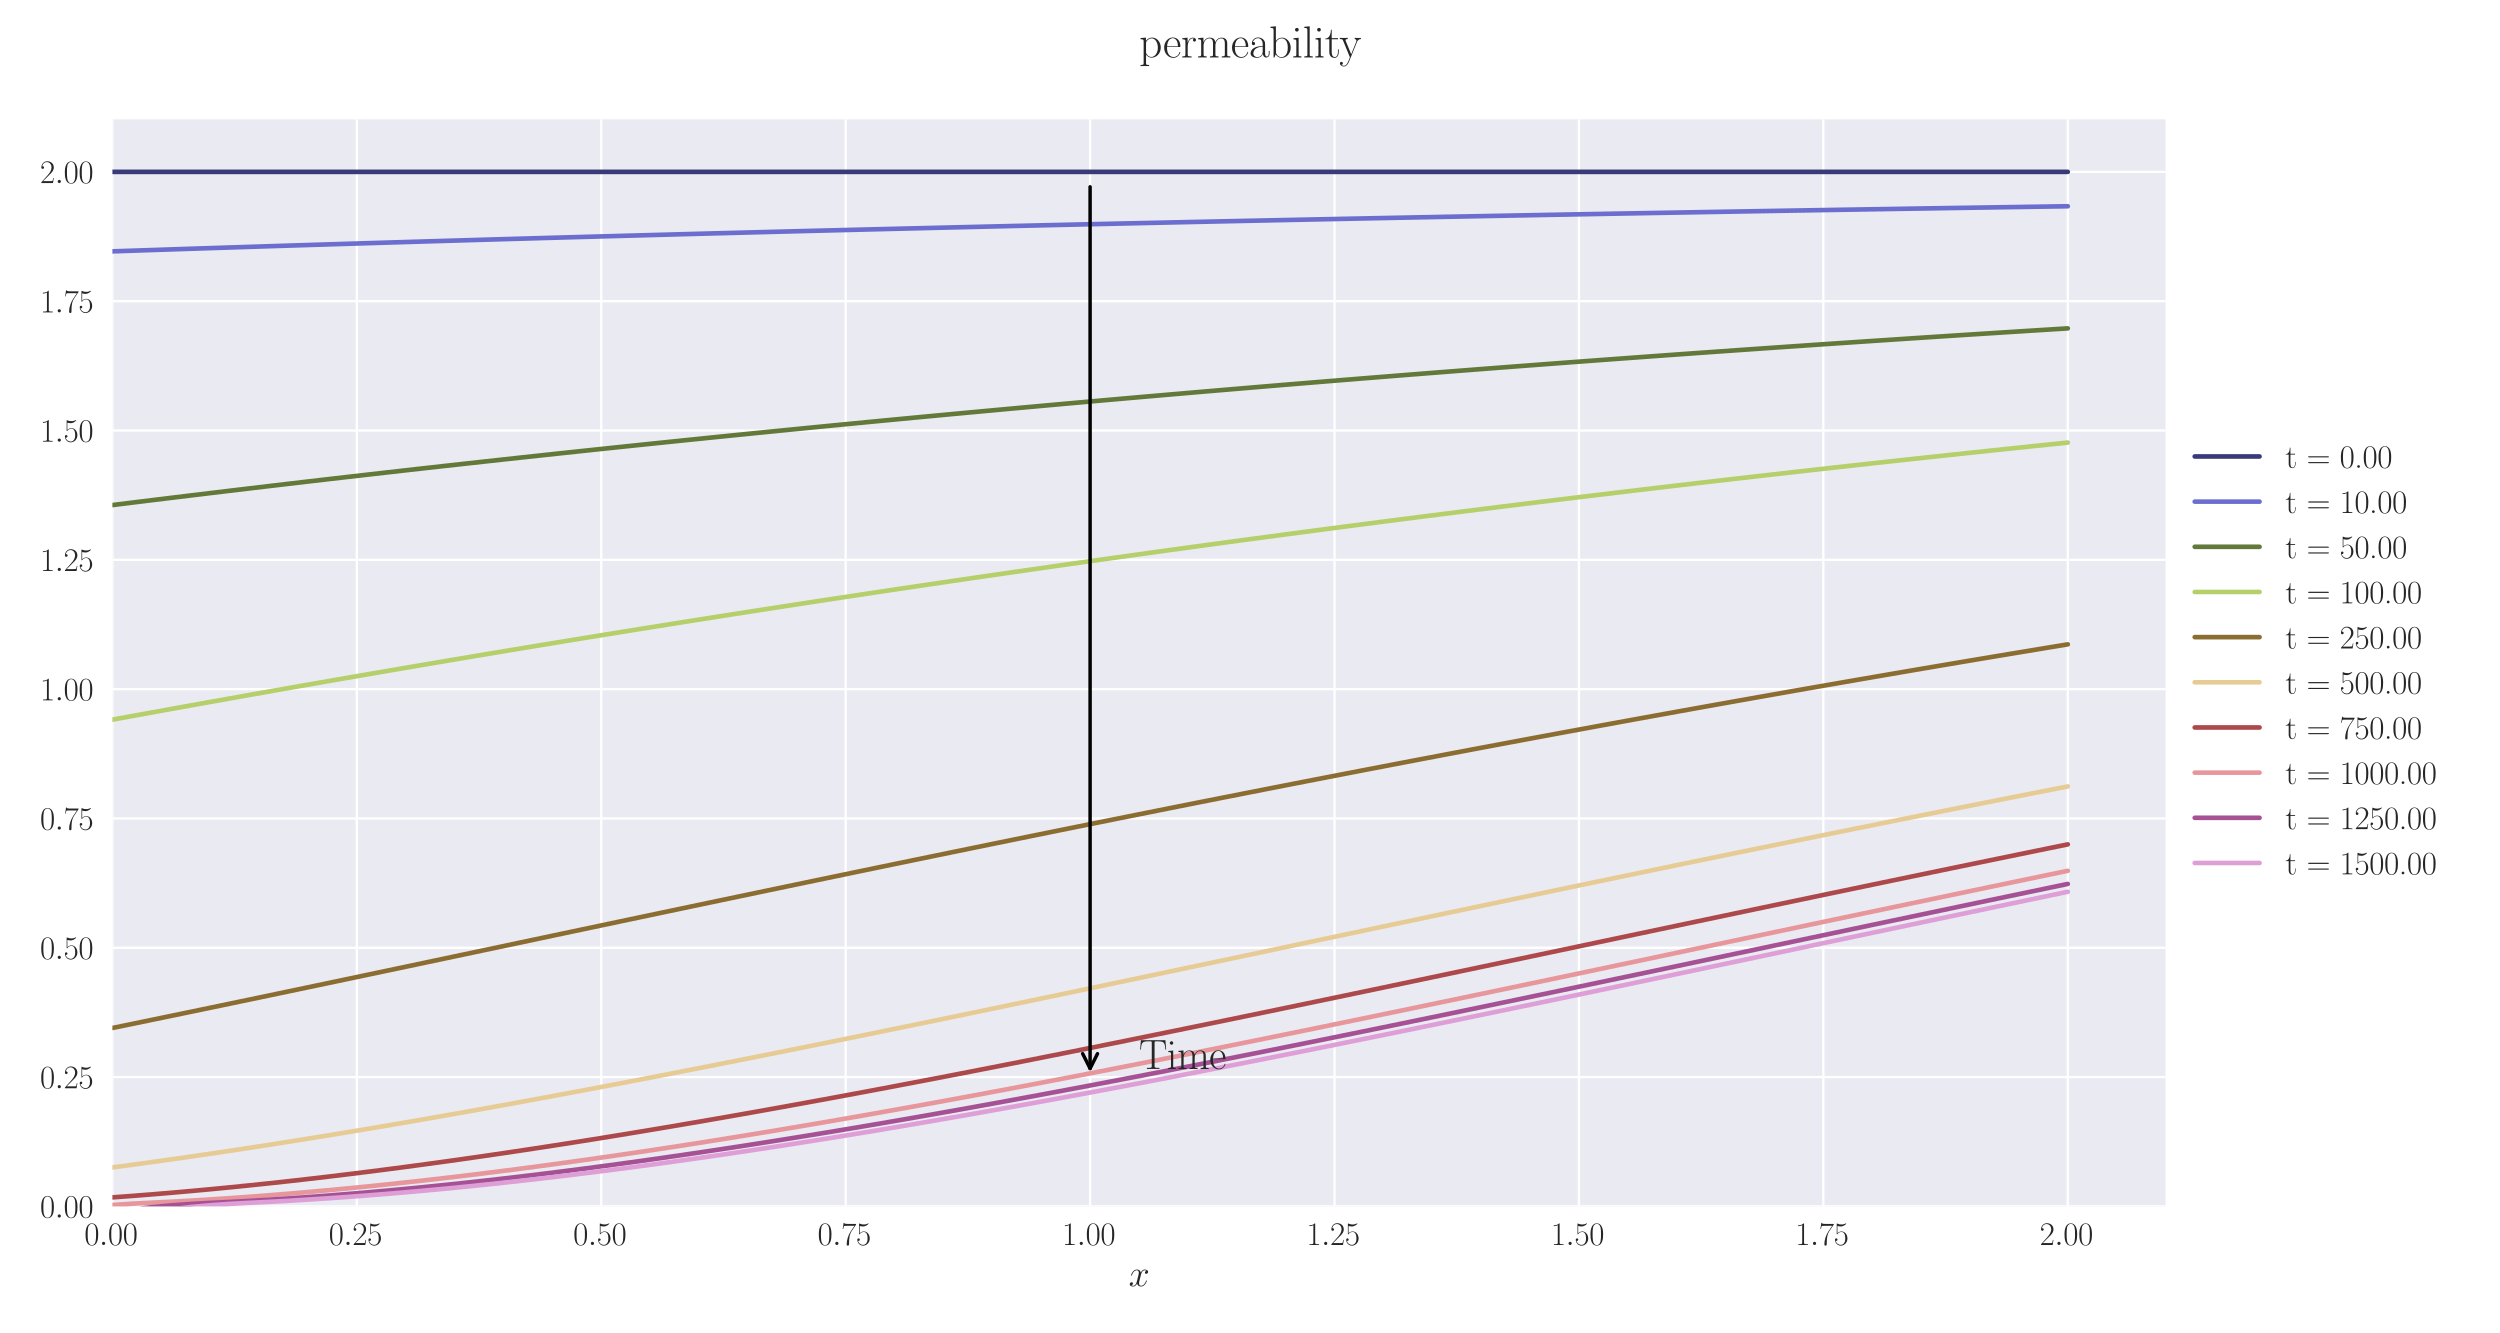 <?xml version="1.0" encoding="utf-8" standalone="no"?>
<!DOCTYPE svg PUBLIC "-//W3C//DTD SVG 1.1//EN"
  "http://www.w3.org/Graphics/SVG/1.1/DTD/svg11.dtd">
<svg xmlns:xlink="http://www.w3.org/1999/xlink" width="1080pt" height="576pt" viewBox="0 0 1080 576" xmlns="http://www.w3.org/2000/svg" version="1.1">
 <defs>
  <style type="text/css">*{stroke-linejoin: round; stroke-linecap: butt}</style>
 </defs>
 <g id="figure_1">
  <g id="patch_1">
   <path d="M 0 576 
L 1080 576 
L 1080 0 
L 0 0 
z
" style="fill: #ffffff"/>
  </g>
  <g id="axes_1">
   <g id="patch_2">
    <path d="M 48.559 521.153 
L 935.518 521.153 
L 935.518 51.564 
L 48.559 51.564 
z
" style="fill: #eaeaf2"/>
   </g>
   <g id="matplotlib.axis_1">
    <g id="xtick_1">
     <g id="line2d_1">
      <path d="M 48.559 521.153 
L 48.559 51.564 
" clip-path="url(#ped5112bf24)" style="fill: none; stroke: #ffffff; stroke-linecap: round"/>
     </g>
     <g id="line2d_2"/>
     <g id="text_1">
      <!-- $\mathdefault{0.00}$ -->
      <g style="fill: #262626" transform="translate(36.42 537.839) scale(0.14 -0.14)">
       <defs>
        <path id="CMR17-30" d="M 2688 2025 
C 2688 2416 2682 3080 2413 3591 
C 2176 4039 1798 4198 1466 4198 
C 1158 4198 768 4058 525 3597 
C 269 3118 243 2524 243 2025 
C 243 1661 250 1106 448 619 
C 723 -39 1216 -128 1466 -128 
C 1760 -128 2208 -7 2470 600 
C 2662 1042 2688 1559 2688 2025 
z
M 1466 -26 
C 1056 -26 813 325 723 812 
C 653 1188 653 1738 653 2096 
C 653 2588 653 2997 736 3387 
C 858 3929 1216 4096 1466 4096 
C 1728 4096 2067 3923 2189 3400 
C 2272 3036 2278 2607 2278 2096 
C 2278 1680 2278 1169 2202 792 
C 2067 95 1690 -26 1466 -26 
z
" transform="scale(0.016)"/>
        <path id="CMMI12-3a" d="M 1178 307 
C 1178 492 1024 619 870 619 
C 685 619 557 466 557 313 
C 557 128 710 0 864 0 
C 1050 0 1178 153 1178 307 
z
" transform="scale(0.016)"/>
       </defs>
       <use xlink:href="#CMR17-30" transform="scale(0.996)"/>
       <use xlink:href="#CMMI12-3a" transform="translate(45.69 0) scale(0.996)"/>
       <use xlink:href="#CMR17-30" transform="translate(72.788 0) scale(0.996)"/>
       <use xlink:href="#CMR17-30" transform="translate(118.478 0) scale(0.996)"/>
      </g>
     </g>
    </g>
    <g id="xtick_2">
     <g id="line2d_3">
      <path d="M 154.149 521.153 
L 154.149 51.564 
" clip-path="url(#ped5112bf24)" style="fill: none; stroke: #ffffff; stroke-linecap: round"/>
     </g>
     <g id="line2d_4"/>
     <g id="text_2">
      <!-- $\mathdefault{0.25}$ -->
      <g style="fill: #262626" transform="translate(142.01 537.839) scale(0.14 -0.14)">
       <defs>
        <path id="CMR17-32" d="M 2669 989 
L 2554 989 
C 2490 536 2438 459 2413 420 
C 2381 369 1920 369 1830 369 
L 602 369 
C 832 619 1280 1072 1824 1597 
C 2214 1967 2669 2402 2669 3035 
C 2669 3790 2067 4224 1395 4224 
C 691 4224 262 3604 262 3030 
C 262 2780 448 2748 525 2748 
C 589 2748 781 2787 781 3010 
C 781 3207 614 3264 525 3264 
C 486 3264 448 3258 422 3245 
C 544 3790 915 4058 1306 4058 
C 1862 4058 2227 3617 2227 3035 
C 2227 2479 1901 2000 1536 1584 
L 262 146 
L 262 0 
L 2515 0 
L 2669 989 
z
" transform="scale(0.016)"/>
        <path id="CMR17-35" d="M 730 3692 
C 794 3666 1056 3584 1325 3584 
C 1920 3584 2246 3911 2432 4100 
C 2432 4157 2432 4192 2394 4192 
C 2387 4192 2374 4192 2323 4163 
C 2099 4058 1837 3973 1517 3973 
C 1325 3973 1037 3999 723 4139 
C 653 4171 640 4171 634 4171 
C 602 4171 595 4164 595 4037 
L 595 2203 
C 595 2089 595 2057 659 2057 
C 691 2057 704 2070 736 2114 
C 941 2401 1222 2522 1542 2522 
C 1766 2522 2246 2382 2246 1289 
C 2246 1085 2246 715 2054 421 
C 1894 159 1645 25 1370 25 
C 947 25 518 320 403 814 
C 429 807 480 795 506 795 
C 589 795 749 840 749 1038 
C 749 1210 627 1280 506 1280 
C 358 1280 262 1190 262 1011 
C 262 454 704 -128 1382 -128 
C 2042 -128 2669 440 2669 1264 
C 2669 2030 2170 2624 1549 2624 
C 1222 2624 947 2503 730 2274 
L 730 3692 
z
" transform="scale(0.016)"/>
       </defs>
       <use xlink:href="#CMR17-30" transform="scale(0.996)"/>
       <use xlink:href="#CMMI12-3a" transform="translate(45.69 0) scale(0.996)"/>
       <use xlink:href="#CMR17-32" transform="translate(72.788 0) scale(0.996)"/>
       <use xlink:href="#CMR17-35" transform="translate(118.478 0) scale(0.996)"/>
      </g>
     </g>
    </g>
    <g id="xtick_3">
     <g id="line2d_5">
      <path d="M 259.74 521.153 
L 259.74 51.564 
" clip-path="url(#ped5112bf24)" style="fill: none; stroke: #ffffff; stroke-linecap: round"/>
     </g>
     <g id="line2d_6"/>
     <g id="text_3">
      <!-- $\mathdefault{0.50}$ -->
      <g style="fill: #262626" transform="translate(247.6 537.839) scale(0.14 -0.14)">
       <use xlink:href="#CMR17-30" transform="scale(0.996)"/>
       <use xlink:href="#CMMI12-3a" transform="translate(45.69 0) scale(0.996)"/>
       <use xlink:href="#CMR17-35" transform="translate(72.788 0) scale(0.996)"/>
       <use xlink:href="#CMR17-30" transform="translate(118.478 0) scale(0.996)"/>
      </g>
     </g>
    </g>
    <g id="xtick_4">
     <g id="line2d_7">
      <path d="M 365.33 521.153 
L 365.33 51.564 
" clip-path="url(#ped5112bf24)" style="fill: none; stroke: #ffffff; stroke-linecap: round"/>
     </g>
     <g id="line2d_8"/>
     <g id="text_4">
      <!-- $\mathdefault{0.75}$ -->
      <g style="fill: #262626" transform="translate(353.19 537.839) scale(0.14 -0.14)">
       <defs>
        <path id="CMR17-37" d="M 2886 3941 
L 2886 4081 
L 1382 4081 
C 634 4081 621 4165 595 4288 
L 480 4288 
L 294 3094 
L 410 3094 
C 429 3215 474 3540 550 3661 
C 589 3712 1062 3712 1171 3712 
L 2579 3712 
L 1869 2661 
C 1395 1954 1069 999 1069 165 
C 1069 89 1069 -128 1299 -128 
C 1530 -128 1530 89 1530 171 
L 1530 465 
C 1530 1508 1709 2196 2003 2636 
L 2886 3941 
z
" transform="scale(0.016)"/>
       </defs>
       <use xlink:href="#CMR17-30" transform="scale(0.996)"/>
       <use xlink:href="#CMMI12-3a" transform="translate(45.69 0) scale(0.996)"/>
       <use xlink:href="#CMR17-37" transform="translate(72.788 0) scale(0.996)"/>
       <use xlink:href="#CMR17-35" transform="translate(118.478 0) scale(0.996)"/>
      </g>
     </g>
    </g>
    <g id="xtick_5">
     <g id="line2d_9">
      <path d="M 470.92 521.153 
L 470.92 51.564 
" clip-path="url(#ped5112bf24)" style="fill: none; stroke: #ffffff; stroke-linecap: round"/>
     </g>
     <g id="line2d_10"/>
     <g id="text_5">
      <!-- $\mathdefault{1.00}$ -->
      <g style="fill: #262626" transform="translate(458.781 537.839) scale(0.14 -0.14)">
       <defs>
        <path id="CMR17-31" d="M 1702 4058 
C 1702 4192 1696 4192 1606 4192 
C 1357 3916 979 3827 621 3827 
C 602 3827 570 3827 563 3808 
C 557 3795 557 3782 557 3648 
C 755 3648 1088 3686 1344 3839 
L 1344 461 
C 1344 236 1331 160 781 160 
L 589 160 
L 589 0 
C 896 0 1216 0 1523 0 
C 1830 0 2150 0 2458 0 
L 2458 160 
L 2266 160 
C 1715 160 1702 230 1702 458 
L 1702 4058 
z
" transform="scale(0.016)"/>
       </defs>
       <use xlink:href="#CMR17-31" transform="scale(0.996)"/>
       <use xlink:href="#CMMI12-3a" transform="translate(45.69 0) scale(0.996)"/>
       <use xlink:href="#CMR17-30" transform="translate(72.788 0) scale(0.996)"/>
       <use xlink:href="#CMR17-30" transform="translate(118.478 0) scale(0.996)"/>
      </g>
     </g>
    </g>
    <g id="xtick_6">
     <g id="line2d_11">
      <path d="M 576.511 521.153 
L 576.511 51.564 
" clip-path="url(#ped5112bf24)" style="fill: none; stroke: #ffffff; stroke-linecap: round"/>
     </g>
     <g id="line2d_12"/>
     <g id="text_6">
      <!-- $\mathdefault{1.25}$ -->
      <g style="fill: #262626" transform="translate(564.371 537.839) scale(0.14 -0.14)">
       <use xlink:href="#CMR17-31" transform="scale(0.996)"/>
       <use xlink:href="#CMMI12-3a" transform="translate(45.69 0) scale(0.996)"/>
       <use xlink:href="#CMR17-32" transform="translate(72.788 0) scale(0.996)"/>
       <use xlink:href="#CMR17-35" transform="translate(118.478 0) scale(0.996)"/>
      </g>
     </g>
    </g>
    <g id="xtick_7">
     <g id="line2d_13">
      <path d="M 682.101 521.153 
L 682.101 51.564 
" clip-path="url(#ped5112bf24)" style="fill: none; stroke: #ffffff; stroke-linecap: round"/>
     </g>
     <g id="line2d_14"/>
     <g id="text_7">
      <!-- $\mathdefault{1.50}$ -->
      <g style="fill: #262626" transform="translate(669.961 537.839) scale(0.14 -0.14)">
       <use xlink:href="#CMR17-31" transform="scale(0.996)"/>
       <use xlink:href="#CMMI12-3a" transform="translate(45.69 0) scale(0.996)"/>
       <use xlink:href="#CMR17-35" transform="translate(72.788 0) scale(0.996)"/>
       <use xlink:href="#CMR17-30" transform="translate(118.478 0) scale(0.996)"/>
      </g>
     </g>
    </g>
    <g id="xtick_8">
     <g id="line2d_15">
      <path d="M 787.691 521.153 
L 787.691 51.564 
" clip-path="url(#ped5112bf24)" style="fill: none; stroke: #ffffff; stroke-linecap: round"/>
     </g>
     <g id="line2d_16"/>
     <g id="text_8">
      <!-- $\mathdefault{1.75}$ -->
      <g style="fill: #262626" transform="translate(775.552 537.839) scale(0.14 -0.14)">
       <use xlink:href="#CMR17-31" transform="scale(0.996)"/>
       <use xlink:href="#CMMI12-3a" transform="translate(45.69 0) scale(0.996)"/>
       <use xlink:href="#CMR17-37" transform="translate(72.788 0) scale(0.996)"/>
       <use xlink:href="#CMR17-35" transform="translate(118.478 0) scale(0.996)"/>
      </g>
     </g>
    </g>
    <g id="xtick_9">
     <g id="line2d_17">
      <path d="M 893.282 521.153 
L 893.282 51.564 
" clip-path="url(#ped5112bf24)" style="fill: none; stroke: #ffffff; stroke-linecap: round"/>
     </g>
     <g id="line2d_18"/>
     <g id="text_9">
      <!-- $\mathdefault{2.00}$ -->
      <g style="fill: #262626" transform="translate(881.142 537.839) scale(0.14 -0.14)">
       <use xlink:href="#CMR17-32" transform="scale(0.996)"/>
       <use xlink:href="#CMMI12-3a" transform="translate(45.69 0) scale(0.996)"/>
       <use xlink:href="#CMR17-30" transform="translate(72.788 0) scale(0.996)"/>
       <use xlink:href="#CMR17-30" transform="translate(118.478 0) scale(0.996)"/>
      </g>
     </g>
    </g>
    <g id="text_10">
     <!-- $x$ -->
     <g style="fill: #262626" transform="translate(487.604 555.621) scale(0.16 -0.16)">
      <defs>
       <path id="CMMI12-78" d="M 3034 2606 
C 2829 2567 2752 2414 2752 2293 
C 2752 2139 2874 2088 2963 2088 
C 3155 2088 3290 2254 3290 2427 
C 3290 2695 2982 2816 2714 2816 
C 2323 2816 2106 2433 2048 2312 
C 1901 2816 1504 2816 1389 2816 
C 736 2816 390 1980 390 1839 
C 390 1814 416 1782 461 1782 
C 512 1782 525 1820 538 1846 
C 755 2555 1184 2689 1370 2689 
C 1658 2689 1715 2420 1715 2267 
C 1715 2127 1677 1980 1600 1673 
L 1382 798 
C 1286 415 1101 64 762 64 
C 730 64 570 64 435 147 
C 666 192 717 383 717 460 
C 717 588 621 664 499 664 
C 346 664 179 530 179 326 
C 179 57 480 -64 755 -64 
C 1062 -64 1280 179 1414 441 
C 1517 64 1837 -64 2074 -64 
C 2726 -64 3072 773 3072 913 
C 3072 945 3046 971 3008 971 
C 2950 971 2944 939 2925 888 
C 2752 326 2381 64 2093 64 
C 1869 64 1747 230 1747 492 
C 1747 632 1773 734 1875 1156 
L 2099 2024 
C 2195 2408 2413 2689 2707 2689 
C 2720 2689 2899 2689 3034 2606 
z
" transform="scale(0.016)"/>
      </defs>
      <use xlink:href="#CMMI12-78" transform="scale(0.996)"/>
     </g>
    </g>
   </g>
   <g id="matplotlib.axis_2">
    <g id="ytick_1">
     <g id="line2d_19">
      <path d="M 48.559 521.153 
L 935.518 521.153 
" clip-path="url(#ped5112bf24)" style="fill: none; stroke: #ffffff; stroke-linecap: round"/>
     </g>
     <g id="line2d_20"/>
     <g id="text_11">
      <!-- $\mathdefault{0.00}$ -->
      <g style="fill: #262626" transform="translate(17.28 525.996) scale(0.14 -0.14)">
       <use xlink:href="#CMR17-30" transform="scale(0.996)"/>
       <use xlink:href="#CMMI12-3a" transform="translate(45.69 0) scale(0.996)"/>
       <use xlink:href="#CMR17-30" transform="translate(72.788 0) scale(0.996)"/>
       <use xlink:href="#CMR17-30" transform="translate(118.478 0) scale(0.996)"/>
      </g>
     </g>
    </g>
    <g id="ytick_2">
     <g id="line2d_21">
      <path d="M 48.559 465.289 
L 935.518 465.289 
" clip-path="url(#ped5112bf24)" style="fill: none; stroke: #ffffff; stroke-linecap: round"/>
     </g>
     <g id="line2d_22"/>
     <g id="text_12">
      <!-- $\mathdefault{0.25}$ -->
      <g style="fill: #262626" transform="translate(17.28 470.132) scale(0.14 -0.14)">
       <use xlink:href="#CMR17-30" transform="scale(0.996)"/>
       <use xlink:href="#CMMI12-3a" transform="translate(45.69 0) scale(0.996)"/>
       <use xlink:href="#CMR17-32" transform="translate(72.788 0) scale(0.996)"/>
       <use xlink:href="#CMR17-35" transform="translate(118.478 0) scale(0.996)"/>
      </g>
     </g>
    </g>
    <g id="ytick_3">
     <g id="line2d_23">
      <path d="M 48.559 409.426 
L 935.518 409.426 
" clip-path="url(#ped5112bf24)" style="fill: none; stroke: #ffffff; stroke-linecap: round"/>
     </g>
     <g id="line2d_24"/>
     <g id="text_13">
      <!-- $\mathdefault{0.50}$ -->
      <g style="fill: #262626" transform="translate(17.28 414.269) scale(0.14 -0.14)">
       <use xlink:href="#CMR17-30" transform="scale(0.996)"/>
       <use xlink:href="#CMMI12-3a" transform="translate(45.69 0) scale(0.996)"/>
       <use xlink:href="#CMR17-35" transform="translate(72.788 0) scale(0.996)"/>
       <use xlink:href="#CMR17-30" transform="translate(118.478 0) scale(0.996)"/>
      </g>
     </g>
    </g>
    <g id="ytick_4">
     <g id="line2d_25">
      <path d="M 48.559 353.562 
L 935.518 353.562 
" clip-path="url(#ped5112bf24)" style="fill: none; stroke: #ffffff; stroke-linecap: round"/>
     </g>
     <g id="line2d_26"/>
     <g id="text_14">
      <!-- $\mathdefault{0.75}$ -->
      <g style="fill: #262626" transform="translate(17.28 358.405) scale(0.14 -0.14)">
       <use xlink:href="#CMR17-30" transform="scale(0.996)"/>
       <use xlink:href="#CMMI12-3a" transform="translate(45.69 0) scale(0.996)"/>
       <use xlink:href="#CMR17-37" transform="translate(72.788 0) scale(0.996)"/>
       <use xlink:href="#CMR17-35" transform="translate(118.478 0) scale(0.996)"/>
      </g>
     </g>
    </g>
    <g id="ytick_5">
     <g id="line2d_27">
      <path d="M 48.559 297.698 
L 935.518 297.698 
" clip-path="url(#ped5112bf24)" style="fill: none; stroke: #ffffff; stroke-linecap: round"/>
     </g>
     <g id="line2d_28"/>
     <g id="text_15">
      <!-- $\mathdefault{1.00}$ -->
      <g style="fill: #262626" transform="translate(17.28 302.541) scale(0.14 -0.14)">
       <use xlink:href="#CMR17-31" transform="scale(0.996)"/>
       <use xlink:href="#CMMI12-3a" transform="translate(45.69 0) scale(0.996)"/>
       <use xlink:href="#CMR17-30" transform="translate(72.788 0) scale(0.996)"/>
       <use xlink:href="#CMR17-30" transform="translate(118.478 0) scale(0.996)"/>
      </g>
     </g>
    </g>
    <g id="ytick_6">
     <g id="line2d_29">
      <path d="M 48.559 241.834 
L 935.518 241.834 
" clip-path="url(#ped5112bf24)" style="fill: none; stroke: #ffffff; stroke-linecap: round"/>
     </g>
     <g id="line2d_30"/>
     <g id="text_16">
      <!-- $\mathdefault{1.25}$ -->
      <g style="fill: #262626" transform="translate(17.28 246.677) scale(0.14 -0.14)">
       <use xlink:href="#CMR17-31" transform="scale(0.996)"/>
       <use xlink:href="#CMMI12-3a" transform="translate(45.69 0) scale(0.996)"/>
       <use xlink:href="#CMR17-32" transform="translate(72.788 0) scale(0.996)"/>
       <use xlink:href="#CMR17-35" transform="translate(118.478 0) scale(0.996)"/>
      </g>
     </g>
    </g>
    <g id="ytick_7">
     <g id="line2d_31">
      <path d="M 48.559 185.971 
L 935.518 185.971 
" clip-path="url(#ped5112bf24)" style="fill: none; stroke: #ffffff; stroke-linecap: round"/>
     </g>
     <g id="line2d_32"/>
     <g id="text_17">
      <!-- $\mathdefault{1.50}$ -->
      <g style="fill: #262626" transform="translate(17.28 190.814) scale(0.14 -0.14)">
       <use xlink:href="#CMR17-31" transform="scale(0.996)"/>
       <use xlink:href="#CMMI12-3a" transform="translate(45.69 0) scale(0.996)"/>
       <use xlink:href="#CMR17-35" transform="translate(72.788 0) scale(0.996)"/>
       <use xlink:href="#CMR17-30" transform="translate(118.478 0) scale(0.996)"/>
      </g>
     </g>
    </g>
    <g id="ytick_8">
     <g id="line2d_33">
      <path d="M 48.559 130.107 
L 935.518 130.107 
" clip-path="url(#ped5112bf24)" style="fill: none; stroke: #ffffff; stroke-linecap: round"/>
     </g>
     <g id="line2d_34"/>
     <g id="text_18">
      <!-- $\mathdefault{1.75}$ -->
      <g style="fill: #262626" transform="translate(17.28 134.95) scale(0.14 -0.14)">
       <use xlink:href="#CMR17-31" transform="scale(0.996)"/>
       <use xlink:href="#CMMI12-3a" transform="translate(45.69 0) scale(0.996)"/>
       <use xlink:href="#CMR17-37" transform="translate(72.788 0) scale(0.996)"/>
       <use xlink:href="#CMR17-35" transform="translate(118.478 0) scale(0.996)"/>
      </g>
     </g>
    </g>
    <g id="ytick_9">
     <g id="line2d_35">
      <path d="M 48.559 74.243 
L 935.518 74.243 
" clip-path="url(#ped5112bf24)" style="fill: none; stroke: #ffffff; stroke-linecap: round"/>
     </g>
     <g id="line2d_36"/>
     <g id="text_19">
      <!-- $\mathdefault{2.00}$ -->
      <g style="fill: #262626" transform="translate(17.28 79.086) scale(0.14 -0.14)">
       <use xlink:href="#CMR17-32" transform="scale(0.996)"/>
       <use xlink:href="#CMMI12-3a" transform="translate(45.69 0) scale(0.996)"/>
       <use xlink:href="#CMR17-30" transform="translate(72.788 0) scale(0.996)"/>
       <use xlink:href="#CMR17-30" transform="translate(118.478 0) scale(0.996)"/>
      </g>
     </g>
    </g>
   </g>
   <g id="line2d_37">
    <path d="M 48.559 74.243 
L 57.006 74.243 
L 65.454 74.243 
L 73.901 74.243 
L 82.348 74.243 
L 90.795 74.243 
L 99.242 74.243 
L 107.69 74.243 
L 116.137 74.243 
L 124.584 74.243 
L 133.031 74.243 
L 141.479 74.243 
L 149.926 74.243 
L 158.373 74.243 
L 166.82 74.243 
L 175.267 74.243 
L 183.715 74.243 
L 192.162 74.243 
L 200.609 74.243 
L 209.056 74.243 
L 217.504 74.243 
L 225.951 74.243 
L 234.398 74.243 
L 242.845 74.243 
L 251.292 74.243 
L 259.74 74.243 
L 268.187 74.243 
L 276.634 74.243 
L 285.081 74.243 
L 293.529 74.243 
L 301.976 74.243 
L 310.423 74.243 
L 318.87 74.243 
L 327.317 74.243 
L 335.765 74.243 
L 344.212 74.243 
L 352.659 74.243 
L 361.106 74.243 
L 369.554 74.243 
L 378.001 74.243 
L 386.448 74.243 
L 394.895 74.243 
L 403.343 74.243 
L 411.79 74.243 
L 420.237 74.243 
L 428.684 74.243 
L 437.131 74.243 
L 445.579 74.243 
L 454.026 74.243 
L 462.473 74.243 
L 470.92 74.243 
L 479.368 74.243 
L 487.815 74.243 
L 496.262 74.243 
L 504.709 74.243 
L 513.156 74.243 
L 521.604 74.243 
L 530.051 74.243 
L 538.498 74.243 
L 546.945 74.243 
L 555.393 74.243 
L 563.84 74.243 
L 572.287 74.243 
L 580.734 74.243 
L 589.181 74.243 
L 597.629 74.243 
L 606.076 74.243 
L 614.523 74.243 
L 622.97 74.243 
L 631.418 74.243 
L 639.865 74.243 
L 648.312 74.243 
L 656.759 74.243 
L 665.206 74.243 
L 673.654 74.243 
L 682.101 74.243 
L 690.548 74.243 
L 698.995 74.243 
L 707.443 74.243 
L 715.89 74.243 
L 724.337 74.243 
L 732.784 74.243 
L 741.232 74.243 
L 749.679 74.243 
L 758.126 74.243 
L 766.573 74.243 
L 775.02 74.243 
L 783.468 74.243 
L 791.915 74.243 
L 800.362 74.243 
L 808.809 74.243 
L 817.257 74.243 
L 825.704 74.243 
L 834.151 74.243 
L 842.598 74.243 
L 851.045 74.243 
L 859.493 74.243 
L 867.94 74.243 
L 876.387 74.243 
L 884.834 74.243 
L 893.282 74.243 
" clip-path="url(#ped5112bf24)" style="fill: none; stroke: #393b79; stroke-width: 2; stroke-linecap: round"/>
   </g>
   <g id="line2d_38">
    <path d="M 48.559 108.588 
L 57.006 108.305 
L 65.454 108.023 
L 73.901 107.742 
L 82.348 107.464 
L 90.795 107.188 
L 99.242 106.915 
L 107.69 106.644 
L 116.137 106.375 
L 124.584 106.109 
L 133.031 105.846 
L 141.479 105.584 
L 149.926 105.326 
L 158.373 105.069 
L 166.82 104.813 
L 175.267 104.559 
L 183.715 104.306 
L 192.162 104.056 
L 200.609 103.808 
L 209.056 103.562 
L 217.504 103.318 
L 225.951 103.077 
L 234.398 102.838 
L 242.845 102.6 
L 251.292 102.365 
L 259.74 102.133 
L 268.187 101.902 
L 276.634 101.673 
L 285.081 101.444 
L 293.529 101.216 
L 301.976 100.991 
L 310.423 100.768 
L 318.87 100.547 
L 327.317 100.327 
L 335.765 100.11 
L 344.212 99.895 
L 352.659 99.681 
L 361.106 99.47 
L 369.554 99.26 
L 378.001 99.052 
L 386.448 98.846 
L 394.895 98.642 
L 403.343 98.44 
L 411.79 98.238 
L 420.237 98.037 
L 428.684 97.838 
L 437.131 97.64 
L 445.579 97.444 
L 454.026 97.25 
L 462.473 97.058 
L 470.92 96.867 
L 479.368 96.679 
L 487.815 96.491 
L 496.262 96.306 
L 504.709 96.122 
L 513.156 95.94 
L 521.604 95.759 
L 530.051 95.58 
L 538.498 95.402 
L 546.945 95.227 
L 555.393 95.052 
L 563.84 94.877 
L 572.287 94.704 
L 580.734 94.532 
L 589.181 94.362 
L 597.629 94.193 
L 606.076 94.026 
L 614.523 93.86 
L 622.97 93.695 
L 631.418 93.533 
L 639.865 93.371 
L 648.312 93.211 
L 656.759 93.052 
L 665.206 92.895 
L 673.654 92.739 
L 682.101 92.585 
L 690.548 92.432 
L 698.995 92.28 
L 707.443 92.129 
L 715.89 91.98 
L 724.337 91.832 
L 732.784 91.686 
L 741.232 91.539 
L 749.679 91.393 
L 758.126 91.249 
L 766.573 91.105 
L 775.02 90.964 
L 783.468 90.823 
L 791.915 90.683 
L 800.362 90.545 
L 808.809 90.408 
L 817.257 90.272 
L 825.704 90.138 
L 834.151 90.004 
L 842.598 89.872 
L 851.045 89.741 
L 859.493 89.611 
L 867.94 89.482 
L 876.387 89.355 
L 884.834 89.228 
L 893.282 89.102 
" clip-path="url(#ped5112bf24)" style="fill: none; stroke: #6b6ecf; stroke-width: 2; stroke-linecap: round"/>
   </g>
   <g id="line2d_39">
    <path d="M 48.559 218.188 
L 57.006 217.143 
L 65.454 216.102 
L 73.901 215.069 
L 82.348 214.042 
L 90.795 213.022 
L 99.242 212.007 
L 107.69 211.001 
L 116.137 209.999 
L 124.584 209.006 
L 133.031 208.017 
L 141.479 207.037 
L 149.926 206.06 
L 158.373 205.094 
L 166.82 204.129 
L 175.267 203.174 
L 183.715 202.223 
L 192.162 201.279 
L 200.609 200.343 
L 209.056 199.41 
L 217.504 198.487 
L 225.951 197.566 
L 234.398 196.654 
L 242.845 195.747 
L 251.292 194.846 
L 259.74 193.953 
L 268.187 193.062 
L 276.634 192.18 
L 285.081 191.303 
L 293.529 190.431 
L 301.976 189.569 
L 310.423 188.707 
L 318.87 187.854 
L 327.317 187.007 
L 335.765 186.163 
L 344.212 185.328 
L 352.659 184.498 
L 361.106 183.671 
L 369.554 182.854 
L 378.001 182.04 
L 386.448 181.231 
L 394.895 180.43 
L 403.343 179.632 
L 411.79 178.839 
L 420.237 178.055 
L 428.684 177.274 
L 437.131 176.497 
L 445.579 175.729 
L 454.026 174.965 
L 462.473 174.204 
L 470.92 173.451 
L 479.368 172.704 
L 487.815 171.958 
L 496.262 171.22 
L 504.709 170.489 
L 513.156 169.76 
L 521.604 169.036 
L 530.051 168.319 
L 538.498 167.607 
L 546.945 166.898 
L 555.393 166.195 
L 563.84 165.5 
L 572.287 164.806 
L 580.734 164.117 
L 589.181 163.434 
L 597.629 162.759 
L 606.076 162.083 
L 614.523 161.414 
L 622.97 160.751 
L 631.418 160.094 
L 639.865 159.437 
L 648.312 158.787 
L 656.759 158.143 
L 665.206 157.505 
L 673.654 156.866 
L 682.101 156.234 
L 690.548 155.608 
L 698.995 154.988 
L 707.443 154.369 
L 715.89 153.755 
L 724.337 153.146 
L 732.784 152.543 
L 741.232 151.944 
L 749.679 151.346 
L 758.126 150.754 
L 766.573 150.168 
L 775.02 149.587 
L 783.468 149.007 
L 791.915 148.431 
L 800.362 147.861 
L 808.809 147.296 
L 817.257 146.737 
L 825.704 146.176 
L 834.151 145.621 
L 842.598 145.072 
L 851.045 144.527 
L 859.493 143.988 
L 867.94 143.448 
L 876.387 142.913 
L 884.834 142.383 
L 893.282 141.858 
" clip-path="url(#ped5112bf24)" style="fill: none; stroke: #637939; stroke-width: 2; stroke-linecap: round"/>
   </g>
   <g id="line2d_40">
    <path d="M 48.559 310.889 
L 57.006 309.347 
L 65.454 307.812 
L 73.901 306.285 
L 82.348 304.762 
L 90.795 303.247 
L 99.242 301.74 
L 107.69 300.24 
L 116.137 298.746 
L 124.584 297.258 
L 133.031 295.778 
L 141.479 294.305 
L 149.926 292.84 
L 158.373 291.381 
L 166.82 289.93 
L 175.267 288.485 
L 183.715 287.047 
L 192.162 285.616 
L 200.609 284.193 
L 209.056 282.777 
L 217.504 281.367 
L 225.951 279.965 
L 234.398 278.571 
L 242.845 277.183 
L 251.292 275.803 
L 259.74 274.43 
L 268.187 273.063 
L 276.634 271.704 
L 285.081 270.352 
L 293.529 269.007 
L 301.976 267.669 
L 310.423 266.339 
L 318.87 265.017 
L 327.317 263.702 
L 335.765 262.393 
L 344.212 261.09 
L 352.659 259.796 
L 361.106 258.509 
L 369.554 257.23 
L 378.001 255.957 
L 386.448 254.69 
L 394.895 253.432 
L 403.343 252.181 
L 411.79 250.937 
L 420.237 249.699 
L 428.684 248.469 
L 437.131 247.247 
L 445.579 246.03 
L 454.026 244.82 
L 462.473 243.62 
L 470.92 242.424 
L 479.368 241.236 
L 487.815 240.056 
L 496.262 238.882 
L 504.709 237.714 
L 513.156 236.556 
L 521.604 235.401 
L 530.051 234.255 
L 538.498 233.117 
L 546.945 231.983 
L 555.393 230.859 
L 563.84 229.739 
L 572.287 228.627 
L 580.734 227.523 
L 589.181 226.423 
L 597.629 225.334 
L 606.076 224.247 
L 614.523 223.17 
L 622.97 222.098 
L 631.418 221.033 
L 639.865 219.975 
L 648.312 218.923 
L 656.759 217.879 
L 665.206 216.84 
L 673.654 215.809 
L 682.101 214.783 
L 690.548 213.765 
L 698.995 212.751 
L 707.443 211.746 
L 715.89 210.746 
L 724.337 209.754 
L 732.784 208.767 
L 741.232 207.786 
L 749.679 206.813 
L 758.126 205.844 
L 766.573 204.884 
L 775.02 203.927 
L 783.468 202.98 
L 791.915 202.035 
L 800.362 201.1 
L 808.809 200.168 
L 817.257 199.244 
L 825.704 198.327 
L 834.151 197.412 
L 842.598 196.508 
L 851.045 195.606 
L 859.493 194.712 
L 867.94 193.825 
L 876.387 192.94 
L 884.834 192.065 
L 893.282 191.193 
" clip-path="url(#ped5112bf24)" style="fill: none; stroke: #b5cf6b; stroke-width: 2; stroke-linecap: round"/>
   </g>
   <g id="line2d_41">
    <path d="M 48.559 444.09 
L 57.006 442.354 
L 65.454 440.612 
L 73.901 438.865 
L 82.348 437.114 
L 90.795 435.358 
L 99.242 433.598 
L 107.69 431.835 
L 116.137 430.068 
L 124.584 428.298 
L 133.031 426.525 
L 141.479 424.75 
L 149.926 422.973 
L 158.373 421.194 
L 166.82 419.413 
L 175.267 417.631 
L 183.715 415.847 
L 192.162 414.063 
L 200.609 412.278 
L 209.056 410.493 
L 217.504 408.707 
L 225.951 406.922 
L 234.398 405.137 
L 242.845 403.352 
L 251.292 401.568 
L 259.74 399.786 
L 268.187 398.004 
L 276.634 396.223 
L 285.081 394.444 
L 293.529 392.667 
L 301.976 390.892 
L 310.423 389.119 
L 318.87 387.348 
L 327.317 385.579 
L 335.765 383.813 
L 344.212 382.05 
L 352.659 380.289 
L 361.106 378.532 
L 369.554 376.779 
L 378.001 375.027 
L 386.448 373.28 
L 394.895 371.537 
L 403.343 369.797 
L 411.79 368.061 
L 420.237 366.329 
L 428.684 364.601 
L 437.131 362.877 
L 445.579 361.159 
L 454.026 359.444 
L 462.473 357.734 
L 470.92 356.028 
L 479.368 354.328 
L 487.815 352.632 
L 496.262 350.941 
L 504.709 349.256 
L 513.156 347.576 
L 521.604 345.901 
L 530.051 344.231 
L 538.498 342.567 
L 546.945 340.909 
L 555.393 339.255 
L 563.84 337.608 
L 572.287 335.966 
L 580.734 334.331 
L 589.181 332.701 
L 597.629 331.077 
L 606.076 329.46 
L 614.523 327.847 
L 622.97 326.242 
L 631.418 324.642 
L 639.865 323.05 
L 648.312 321.462 
L 656.759 319.883 
L 665.206 318.308 
L 673.654 316.741 
L 682.101 315.179 
L 690.548 313.625 
L 698.995 312.078 
L 707.443 310.536 
L 715.89 309.001 
L 724.337 307.474 
L 732.784 305.952 
L 741.232 304.437 
L 749.679 302.93 
L 758.126 301.43 
L 766.573 299.936 
L 775.02 298.448 
L 783.468 296.968 
L 791.915 295.495 
L 800.362 294.029 
L 808.809 292.57 
L 817.257 291.118 
L 825.704 289.673 
L 834.151 288.234 
L 842.598 286.803 
L 851.045 285.378 
L 859.493 283.961 
L 867.94 282.551 
L 876.387 281.149 
L 884.834 279.753 
L 893.282 278.364 
" clip-path="url(#ped5112bf24)" style="fill: none; stroke: #8c6d31; stroke-width: 2; stroke-linecap: round"/>
   </g>
   <g id="line2d_42">
    <path d="M 48.559 504.326 
L 57.006 503.197 
L 65.454 502.041 
L 73.901 500.859 
L 82.348 499.651 
L 90.795 498.418 
L 99.242 497.161 
L 107.69 495.881 
L 116.137 494.578 
L 124.584 493.253 
L 133.031 491.906 
L 141.479 490.539 
L 149.926 489.152 
L 158.373 487.745 
L 166.82 486.319 
L 175.267 484.876 
L 183.715 483.415 
L 192.162 481.937 
L 200.609 480.443 
L 209.056 478.932 
L 217.504 477.407 
L 225.951 475.867 
L 234.398 474.313 
L 242.845 472.746 
L 251.292 471.165 
L 259.74 469.572 
L 268.187 467.966 
L 276.634 466.35 
L 285.081 464.722 
L 293.529 463.083 
L 301.976 461.434 
L 310.423 459.776 
L 318.87 458.108 
L 327.317 456.431 
L 335.765 454.746 
L 344.212 453.053 
L 352.659 451.352 
L 361.106 449.644 
L 369.554 447.929 
L 378.001 446.208 
L 386.448 444.48 
L 394.895 442.747 
L 403.343 441.009 
L 411.79 439.265 
L 420.237 437.516 
L 428.684 435.764 
L 437.131 434.007 
L 445.579 432.246 
L 454.026 430.483 
L 462.473 428.715 
L 470.92 426.945 
L 479.368 425.173 
L 487.815 423.398 
L 496.262 421.622 
L 504.709 419.843 
L 513.156 418.063 
L 521.604 416.283 
L 530.051 414.5 
L 538.498 412.718 
L 546.945 410.935 
L 555.393 409.151 
L 563.84 407.368 
L 572.287 405.585 
L 580.734 403.802 
L 589.181 402.02 
L 597.629 400.239 
L 606.076 398.459 
L 614.523 396.68 
L 622.97 394.903 
L 631.418 393.128 
L 639.865 391.354 
L 648.312 389.582 
L 656.759 387.813 
L 665.206 386.045 
L 673.654 384.281 
L 682.101 382.519 
L 690.548 380.76 
L 698.995 379.004 
L 707.443 377.251 
L 715.89 375.502 
L 724.337 373.755 
L 732.784 372.013 
L 741.232 370.274 
L 749.679 368.539 
L 758.126 366.807 
L 766.573 365.081 
L 775.02 363.358 
L 783.468 361.64 
L 791.915 359.926 
L 800.362 358.216 
L 808.809 356.512 
L 817.257 354.812 
L 825.704 353.117 
L 834.151 351.427 
L 842.598 349.742 
L 851.045 348.062 
L 859.493 346.388 
L 867.94 344.718 
L 876.387 343.054 
L 884.834 341.396 
L 893.282 339.743 
" clip-path="url(#ped5112bf24)" style="fill: none; stroke: #e7cb94; stroke-width: 2; stroke-linecap: round"/>
   </g>
   <g id="line2d_43">
    <path d="M 48.559 517.27 
L 57.006 516.647 
L 65.454 515.983 
L 73.901 515.28 
L 82.348 514.538 
L 90.795 513.758 
L 99.242 512.941 
L 107.69 512.089 
L 116.137 511.202 
L 124.584 510.281 
L 133.031 509.327 
L 141.479 508.34 
L 149.926 507.323 
L 158.373 506.275 
L 166.82 505.198 
L 175.267 504.092 
L 183.715 502.958 
L 192.162 501.797 
L 200.609 500.61 
L 209.056 499.397 
L 217.504 498.16 
L 225.951 496.898 
L 234.398 495.614 
L 242.845 494.306 
L 251.292 492.977 
L 259.74 491.627 
L 268.187 490.256 
L 276.634 488.865 
L 285.081 487.455 
L 293.529 486.026 
L 301.976 484.579 
L 310.423 483.115 
L 318.87 481.635 
L 327.317 480.137 
L 335.765 478.625 
L 344.212 477.097 
L 352.659 475.555 
L 361.106 473.999 
L 369.554 472.429 
L 378.001 470.846 
L 386.448 469.251 
L 394.895 467.644 
L 403.343 466.025 
L 411.79 464.396 
L 420.237 462.756 
L 428.684 461.105 
L 437.131 459.445 
L 445.579 457.776 
L 454.026 456.099 
L 462.473 454.412 
L 470.92 452.718 
L 479.368 451.017 
L 487.815 449.308 
L 496.262 447.592 
L 504.709 445.87 
L 513.156 444.142 
L 521.604 442.409 
L 530.051 440.67 
L 538.498 438.925 
L 546.945 437.177 
L 555.393 435.424 
L 563.84 433.667 
L 572.287 431.906 
L 580.734 430.142 
L 589.181 428.375 
L 597.629 426.606 
L 606.076 424.833 
L 614.523 423.059 
L 622.97 421.282 
L 631.418 419.504 
L 639.865 417.725 
L 648.312 415.944 
L 656.759 414.163 
L 665.206 412.38 
L 673.654 410.598 
L 682.101 408.815 
L 690.548 407.033 
L 698.995 405.25 
L 707.443 403.468 
L 715.89 401.687 
L 724.337 399.907 
L 732.784 398.127 
L 741.232 396.35 
L 749.679 394.573 
L 758.126 392.799 
L 766.573 391.026 
L 775.02 389.255 
L 783.468 387.487 
L 791.915 385.721 
L 800.362 383.957 
L 808.809 382.196 
L 817.257 380.438 
L 825.704 378.684 
L 834.151 376.932 
L 842.598 375.183 
L 851.045 373.439 
L 859.493 371.697 
L 867.94 369.96 
L 876.387 368.226 
L 884.834 366.496 
L 893.282 364.771 
" clip-path="url(#ped5112bf24)" style="fill: none; stroke: #ad494a; stroke-width: 2; stroke-linecap: round"/>
   </g>
   <g id="line2d_44">
    <path d="M 48.559 520.569 
L 57.006 520 
L 65.454 519.562 
L 73.901 519.139 
L 82.348 518.671 
L 90.795 518.157 
L 99.242 517.6 
L 107.69 517.001 
L 116.137 516.36 
L 124.584 515.679 
L 133.031 514.959 
L 141.479 514.2 
L 149.926 513.404 
L 158.373 512.572 
L 166.82 511.704 
L 175.267 510.802 
L 183.715 509.866 
L 192.162 508.898 
L 200.609 507.898 
L 209.056 506.868 
L 217.504 505.807 
L 225.951 504.717 
L 234.398 503.599 
L 242.845 502.453 
L 251.292 501.281 
L 259.74 500.083 
L 268.187 498.859 
L 276.634 497.612 
L 285.081 496.34 
L 293.529 495.046 
L 301.976 493.729 
L 310.423 492.39 
L 318.87 491.031 
L 327.317 489.652 
L 335.765 488.253 
L 344.212 486.834 
L 352.659 485.398 
L 361.106 483.944 
L 369.554 482.473 
L 378.001 480.985 
L 386.448 479.481 
L 394.895 477.962 
L 403.343 476.428 
L 411.79 474.88 
L 420.237 473.318 
L 428.684 471.743 
L 437.131 470.155 
L 445.579 468.555 
L 454.026 466.943 
L 462.473 465.32 
L 470.92 463.686 
L 479.368 462.041 
L 487.815 460.387 
L 496.262 458.724 
L 504.709 457.051 
L 513.156 455.37 
L 521.604 453.68 
L 530.051 451.983 
L 538.498 450.278 
L 546.945 448.567 
L 555.393 446.849 
L 563.84 445.124 
L 572.287 443.394 
L 580.734 441.658 
L 589.181 439.917 
L 597.629 438.172 
L 606.076 436.421 
L 614.523 434.667 
L 622.97 432.908 
L 631.418 431.147 
L 639.865 429.382 
L 648.312 427.614 
L 656.759 425.843 
L 665.206 424.07 
L 673.654 422.295 
L 682.101 420.518 
L 690.548 418.739 
L 698.995 416.96 
L 707.443 415.179 
L 715.89 413.397 
L 724.337 411.615 
L 732.784 409.833 
L 741.232 408.05 
L 749.679 406.268 
L 758.126 404.486 
L 766.573 402.705 
L 775.02 400.924 
L 783.468 399.144 
L 791.915 397.366 
L 800.362 395.589 
L 808.809 393.814 
L 817.257 392.04 
L 825.704 390.269 
L 834.151 388.499 
L 842.598 386.732 
L 851.045 384.967 
L 859.493 383.205 
L 867.94 381.445 
L 876.387 379.689 
L 884.834 377.936 
L 893.282 376.186 
" clip-path="url(#ped5112bf24)" style="fill: none; stroke: #e7969c; stroke-width: 2; stroke-linecap: round"/>
   </g>
   <g id="line2d_45">
    <path d="M 48.559 523.903 
L 57.006 522.545 
L 65.454 521.511 
L 73.901 520.721 
L 82.348 520.116 
L 90.795 519.652 
L 99.242 519.239 
L 107.69 518.781 
L 116.137 518.278 
L 124.584 517.731 
L 133.031 517.141 
L 141.479 516.509 
L 149.926 515.837 
L 158.373 515.126 
L 166.82 514.376 
L 175.267 513.588 
L 183.715 512.764 
L 192.162 511.904 
L 200.609 511.01 
L 209.056 510.082 
L 217.504 509.121 
L 225.951 508.129 
L 234.398 507.105 
L 242.845 506.051 
L 251.292 504.968 
L 259.74 503.856 
L 268.187 502.717 
L 276.634 501.551 
L 285.081 500.358 
L 293.529 499.141 
L 301.976 497.899 
L 310.423 496.632 
L 318.87 495.343 
L 327.317 494.031 
L 335.765 492.698 
L 344.212 491.344 
L 352.659 489.969 
L 361.106 488.574 
L 369.554 487.161 
L 378.001 485.728 
L 386.448 484.278 
L 394.895 482.811 
L 403.343 481.327 
L 411.79 479.827 
L 420.237 478.312 
L 428.684 476.781 
L 437.131 475.236 
L 445.579 473.678 
L 454.026 472.105 
L 462.473 470.521 
L 470.92 468.923 
L 479.368 467.314 
L 487.815 465.694 
L 496.262 464.062 
L 504.709 462.42 
L 513.156 460.768 
L 521.604 459.107 
L 530.051 457.436 
L 538.498 455.757 
L 546.945 454.07 
L 555.393 452.374 
L 563.84 450.672 
L 572.287 448.962 
L 580.734 447.245 
L 589.181 445.522 
L 597.629 443.793 
L 606.076 442.059 
L 614.523 440.319 
L 622.97 438.575 
L 631.418 436.826 
L 639.865 435.072 
L 648.312 433.315 
L 656.759 431.554 
L 665.206 429.79 
L 673.654 428.022 
L 682.101 426.252 
L 690.548 424.48 
L 698.995 422.705 
L 707.443 420.929 
L 715.89 419.151 
L 724.337 417.372 
L 732.784 415.591 
L 741.232 413.81 
L 749.679 412.028 
L 758.126 410.246 
L 766.573 408.464 
L 775.02 406.681 
L 783.468 404.899 
L 791.915 403.118 
L 800.362 401.337 
L 808.809 399.557 
L 817.257 397.779 
L 825.704 396.002 
L 834.151 394.226 
L 842.598 392.452 
L 851.045 390.68 
L 859.493 388.91 
L 867.94 387.142 
L 876.387 385.377 
L 884.834 383.615 
L 893.282 381.855 
" clip-path="url(#ped5112bf24)" style="fill: none; stroke: #a55194; stroke-width: 2; stroke-linecap: round"/>
   </g>
   <g id="line2d_46">
    <path d="M 48.559 527.826 
L 57.006 525.525 
L 65.454 523.779 
L 73.901 522.451 
L 82.348 521.439 
L 90.795 520.666 
L 99.242 520.074 
L 107.69 519.62 
L 116.137 519.204 
L 124.584 518.742 
L 133.031 518.235 
L 141.479 517.685 
L 149.926 517.092 
L 158.373 516.457 
L 166.82 515.782 
L 175.267 515.067 
L 183.715 514.314 
L 192.162 513.524 
L 200.609 512.697 
L 209.056 511.834 
L 217.504 510.937 
L 225.951 510.007 
L 234.398 509.043 
L 242.845 508.048 
L 251.292 507.022 
L 259.74 505.966 
L 268.187 504.88 
L 276.634 503.767 
L 285.081 502.625 
L 293.529 501.457 
L 301.976 500.262 
L 310.423 499.043 
L 318.87 497.799 
L 327.317 496.531 
L 335.765 495.24 
L 344.212 493.926 
L 352.659 492.591 
L 361.106 491.235 
L 369.554 489.859 
L 378.001 488.463 
L 386.448 487.048 
L 394.895 485.614 
L 403.343 484.163 
L 411.79 482.694 
L 420.237 481.209 
L 428.684 479.708 
L 437.131 478.191 
L 445.579 476.66 
L 454.026 475.114 
L 462.473 473.554 
L 470.92 471.981 
L 479.368 470.395 
L 487.815 468.797 
L 496.262 467.187 
L 504.709 465.565 
L 513.156 463.933 
L 521.604 462.291 
L 530.051 460.638 
L 538.498 458.976 
L 546.945 457.305 
L 555.393 455.625 
L 563.84 453.937 
L 572.287 452.241 
L 580.734 450.538 
L 589.181 448.828 
L 597.629 447.111 
L 606.076 445.387 
L 614.523 443.658 
L 622.97 441.923 
L 631.418 440.183 
L 639.865 438.438 
L 648.312 436.689 
L 656.759 434.935 
L 665.206 433.178 
L 673.654 431.416 
L 682.101 429.652 
L 690.548 427.885 
L 698.995 426.115 
L 707.443 424.342 
L 715.89 422.568 
L 724.337 420.791 
L 732.784 419.013 
L 741.232 417.234 
L 749.679 415.453 
L 758.126 413.672 
L 766.573 411.89 
L 775.02 410.108 
L 783.468 408.325 
L 791.915 406.543 
L 800.362 404.762 
L 808.809 402.98 
L 817.257 401.2 
L 825.704 399.42 
L 834.151 397.642 
L 842.598 395.865 
L 851.045 394.089 
L 859.493 392.315 
L 867.94 390.544 
L 876.387 388.774 
L 884.834 387.006 
L 893.282 385.241 
" clip-path="url(#ped5112bf24)" style="fill: none; stroke: #de9ed6; stroke-width: 2; stroke-linecap: round"/>
   </g>
   <g id="patch_3">
    <path d="M 48.559 521.153 
L 48.559 51.564 
" style="fill: none"/>
   </g>
   <g id="patch_4">
    <path d="M 935.518 521.153 
L 935.518 51.564 
" style="fill: none"/>
   </g>
   <g id="patch_5">
    <path d="M 48.559 521.153 
L 935.518 521.153 
" style="fill: none"/>
   </g>
   <g id="patch_6">
    <path d="M 48.559 51.564 
L 935.518 51.564 
" style="fill: none"/>
   </g>
   <g id="patch_7">
    <path d="M 470.92 80.715 
Q 470.92 271.997 470.92 461.602 
" style="fill: none; stroke: #000000; stroke-width: 1.5; stroke-linecap: round"/>
    <path d="M 474.12 455.202 
L 470.92 461.602 
L 467.72 455.202 
" style="fill: none; stroke: #000000; stroke-width: 1.5; stroke-linecap: round"/>
   </g>
   <g id="text_20">
    <!-- Time -->
    <g style="fill: #262626" transform="translate(492.038 461.789) scale(0.18 -0.18)">
     <defs>
      <path id="CMR17-54" d="M 3981 4326 
L 288 4326 
L 179 2918 
L 294 2918 
C 378 3976 467 4160 1453 4160 
C 1568 4160 1754 4160 1805 4154 
C 1926 4135 1926 4058 1926 3912 
L 1926 459 
C 1926 230 1907 160 1376 160 
L 1197 160 
L 1197 0 
C 1504 0 1824 0 2138 0 
C 2451 0 2771 0 3078 0 
L 3078 160 
L 2899 160 
C 2368 160 2349 230 2349 459 
L 2349 3912 
C 2349 4052 2349 4129 2464 4154 
C 2515 4160 2701 4160 2816 4160 
C 3795 4160 3891 3976 3974 2918 
L 4090 2918 
L 3981 4326 
z
" transform="scale(0.016)"/>
      <path id="CMR17-69" d="M 992 3909 
C 992 4049 877 4170 730 4170 
C 589 4170 467 4056 467 3909 
C 467 3769 582 3648 730 3648 
C 870 3648 992 3763 992 3909 
z
M 243 2706 
L 243 2541 
C 602 2541 653 2502 653 2197 
L 653 427 
C 653 184 627 153 218 153 
L 218 -13 
C 371 0 646 0 806 0 
C 960 0 1222 0 1370 -13 
L 1370 153 
C 992 153 979 191 979 420 
L 979 2776 
L 243 2706 
z
" transform="scale(0.016)"/>
      <path id="CMR17-6d" d="M 4326 1933 
C 4326 2252 4269 2790 3507 2790 
C 3072 2790 2771 2496 2656 2151 
L 2650 2151 
C 2573 2676 2195 2790 1837 2790 
C 1331 2790 1069 2400 973 2144 
L 966 2144 
L 966 2790 
L 211 2720 
L 211 2554 
C 589 2554 646 2515 646 2208 
L 646 428 
C 646 184 621 153 211 153 
L 211 -13 
C 365 0 646 0 813 0 
C 979 0 1267 0 1421 -13 
L 1421 153 
C 1011 153 986 178 986 428 
L 986 1658 
C 986 2247 1344 2688 1792 2688 
C 2266 2688 2317 2266 2317 1958 
L 2317 428 
C 2317 184 2291 153 1882 153 
L 1882 -13 
C 2035 0 2317 0 2483 0 
C 2650 0 2938 0 3091 -13 
L 3091 153 
C 2682 153 2656 178 2656 428 
L 2656 1658 
C 2656 2247 3014 2688 3462 2688 
C 3936 2688 3987 2266 3987 1958 
L 3987 428 
C 3987 184 3962 153 3552 153 
L 3552 -13 
C 3706 0 3987 0 4154 0 
C 4320 0 4608 0 4762 -13 
L 4762 153 
C 4352 153 4326 178 4326 428 
L 4326 1933 
z
" transform="scale(0.016)"/>
      <path id="CMR17-65" d="M 2438 1472 
C 2464 1498 2464 1511 2464 1576 
C 2464 2238 2118 2816 1389 2816 
C 710 2816 173 2169 173 1383 
C 173 551 781 -64 1459 -64 
C 2176 -64 2458 607 2458 740 
C 2458 784 2419 784 2406 784 
C 2362 784 2355 771 2330 696 
C 2189 265 1837 51 1504 51 
C 1229 51 954 203 781 480 
C 582 803 582 1176 582 1472 
L 2438 1472 
z
M 589 1568 
C 634 2505 1126 2714 1382 2714 
C 1818 2714 2112 2297 2118 1568 
L 589 1568 
z
" transform="scale(0.016)"/>
     </defs>
     <use xlink:href="#CMR17-54" transform="scale(0.996)"/>
     <use xlink:href="#CMR17-69" transform="translate(66.51 0) scale(0.996)"/>
     <use xlink:href="#CMR17-6d" transform="translate(91.381 0) scale(0.996)"/>
     <use xlink:href="#CMR17-65" transform="translate(168.301 0) scale(0.996)"/>
    </g>
   </g>
   <g id="legend_1">
    <g id="line2d_47">
     <path d="M 948.118 197.198 
L 962.118 197.198 
L 976.118 197.198 
" style="fill: none; stroke: #393b79; stroke-width: 2; stroke-linecap: round"/>
    </g>
    <g id="text_21">
     <!-- t = 0.00 -->
     <g style="fill: #262626" transform="translate(987.318 202.098) scale(0.14 -0.14)">
      <defs>
       <path id="CMR17-74" d="M 966 2560 
L 1862 2560 
L 1862 2725 
L 966 2725 
L 966 3904 
L 851 3904 
C 838 3245 614 2668 70 2668 
L 70 2560 
L 627 2560 
L 627 771 
C 627 650 627 -64 1370 -64 
C 1747 -64 1965 306 1965 777 
L 1965 1140 
L 1850 1140 
L 1850 783 
C 1850 344 1677 51 1408 51 
C 1222 51 966 178 966 758 
L 966 2560 
z
" transform="scale(0.016)"/>
       <path id="CMR17-3d" d="M 4115 2017 
C 4211 2017 4307 2017 4307 2125 
C 4307 2240 4198 2240 4090 2240 
L 512 2240 
C 403 2240 294 2240 294 2125 
C 294 2017 390 2017 486 2017 
L 4115 2017 
z
M 4090 896 
C 4198 896 4307 896 4307 1011 
C 4307 1119 4211 1119 4115 1119 
L 486 1119 
C 390 1119 294 1119 294 1011 
C 294 896 403 896 512 896 
L 4090 896 
z
" transform="scale(0.016)"/>
       <path id="CMR17-2e" d="M 1062 261 
C 1062 420 934 522 800 522 
C 672 522 538 420 538 261 
C 538 102 666 0 800 0 
C 928 0 1062 102 1062 261 
z
" transform="scale(0.016)"/>
      </defs>
      <use xlink:href="#CMR17-74" transform="scale(0.996)"/>
      <use xlink:href="#CMR17-3d" transform="translate(65.357 0) scale(0.996)"/>
      <use xlink:href="#CMR17-30" transform="translate(167.147 0) scale(0.996)"/>
      <use xlink:href="#CMR17-2e" transform="translate(212.838 0) scale(0.996)"/>
      <use xlink:href="#CMR17-30" transform="translate(237.709 0) scale(0.996)"/>
      <use xlink:href="#CMR17-30" transform="translate(283.4 0) scale(0.996)"/>
     </g>
    </g>
    <g id="line2d_48">
     <path d="M 948.118 216.71 
L 962.118 216.71 
L 976.118 216.71 
" style="fill: none; stroke: #6b6ecf; stroke-width: 2; stroke-linecap: round"/>
    </g>
    <g id="text_22">
     <!-- t = 10.00 -->
     <g style="fill: #262626" transform="translate(987.318 221.61) scale(0.14 -0.14)">
      <use xlink:href="#CMR17-74" transform="scale(0.996)"/>
      <use xlink:href="#CMR17-3d" transform="translate(65.357 0) scale(0.996)"/>
      <use xlink:href="#CMR17-31" transform="translate(167.147 0) scale(0.996)"/>
      <use xlink:href="#CMR17-30" transform="translate(212.838 0) scale(0.996)"/>
      <use xlink:href="#CMR17-2e" transform="translate(258.528 0) scale(0.996)"/>
      <use xlink:href="#CMR17-30" transform="translate(283.4 0) scale(0.996)"/>
      <use xlink:href="#CMR17-30" transform="translate(329.09 0) scale(0.996)"/>
     </g>
    </g>
    <g id="line2d_49">
     <path d="M 948.118 236.222 
L 962.118 236.222 
L 976.118 236.222 
" style="fill: none; stroke: #637939; stroke-width: 2; stroke-linecap: round"/>
    </g>
    <g id="text_23">
     <!-- t = 50.00 -->
     <g style="fill: #262626" transform="translate(987.318 241.122) scale(0.14 -0.14)">
      <use xlink:href="#CMR17-74" transform="scale(0.996)"/>
      <use xlink:href="#CMR17-3d" transform="translate(65.357 0) scale(0.996)"/>
      <use xlink:href="#CMR17-35" transform="translate(167.147 0) scale(0.996)"/>
      <use xlink:href="#CMR17-30" transform="translate(212.838 0) scale(0.996)"/>
      <use xlink:href="#CMR17-2e" transform="translate(258.528 0) scale(0.996)"/>
      <use xlink:href="#CMR17-30" transform="translate(283.4 0) scale(0.996)"/>
      <use xlink:href="#CMR17-30" transform="translate(329.09 0) scale(0.996)"/>
     </g>
    </g>
    <g id="line2d_50">
     <path d="M 948.118 255.735 
L 962.118 255.735 
L 976.118 255.735 
" style="fill: none; stroke: #b5cf6b; stroke-width: 2; stroke-linecap: round"/>
    </g>
    <g id="text_24">
     <!-- t = 100.00 -->
     <g style="fill: #262626" transform="translate(987.318 260.635) scale(0.14 -0.14)">
      <use xlink:href="#CMR17-74" transform="scale(0.996)"/>
      <use xlink:href="#CMR17-3d" transform="translate(65.357 0) scale(0.996)"/>
      <use xlink:href="#CMR17-31" transform="translate(167.147 0) scale(0.996)"/>
      <use xlink:href="#CMR17-30" transform="translate(212.838 0) scale(0.996)"/>
      <use xlink:href="#CMR17-30" transform="translate(258.528 0) scale(0.996)"/>
      <use xlink:href="#CMR17-2e" transform="translate(304.219 0) scale(0.996)"/>
      <use xlink:href="#CMR17-30" transform="translate(329.09 0) scale(0.996)"/>
      <use xlink:href="#CMR17-30" transform="translate(374.78 0) scale(0.996)"/>
     </g>
    </g>
    <g id="line2d_51">
     <path d="M 948.118 275.247 
L 962.118 275.247 
L 976.118 275.247 
" style="fill: none; stroke: #8c6d31; stroke-width: 2; stroke-linecap: round"/>
    </g>
    <g id="text_25">
     <!-- t = 250.00 -->
     <g style="fill: #262626" transform="translate(987.318 280.147) scale(0.14 -0.14)">
      <use xlink:href="#CMR17-74" transform="scale(0.996)"/>
      <use xlink:href="#CMR17-3d" transform="translate(65.357 0) scale(0.996)"/>
      <use xlink:href="#CMR17-32" transform="translate(167.147 0) scale(0.996)"/>
      <use xlink:href="#CMR17-35" transform="translate(212.838 0) scale(0.996)"/>
      <use xlink:href="#CMR17-30" transform="translate(258.528 0) scale(0.996)"/>
      <use xlink:href="#CMR17-2e" transform="translate(304.219 0) scale(0.996)"/>
      <use xlink:href="#CMR17-30" transform="translate(329.09 0) scale(0.996)"/>
      <use xlink:href="#CMR17-30" transform="translate(374.78 0) scale(0.996)"/>
     </g>
    </g>
    <g id="line2d_52">
     <path d="M 948.118 294.759 
L 962.118 294.759 
L 976.118 294.759 
" style="fill: none; stroke: #e7cb94; stroke-width: 2; stroke-linecap: round"/>
    </g>
    <g id="text_26">
     <!-- t = 500.00 -->
     <g style="fill: #262626" transform="translate(987.318 299.659) scale(0.14 -0.14)">
      <use xlink:href="#CMR17-74" transform="scale(0.996)"/>
      <use xlink:href="#CMR17-3d" transform="translate(65.357 0) scale(0.996)"/>
      <use xlink:href="#CMR17-35" transform="translate(167.147 0) scale(0.996)"/>
      <use xlink:href="#CMR17-30" transform="translate(212.838 0) scale(0.996)"/>
      <use xlink:href="#CMR17-30" transform="translate(258.528 0) scale(0.996)"/>
      <use xlink:href="#CMR17-2e" transform="translate(304.219 0) scale(0.996)"/>
      <use xlink:href="#CMR17-30" transform="translate(329.09 0) scale(0.996)"/>
      <use xlink:href="#CMR17-30" transform="translate(374.78 0) scale(0.996)"/>
     </g>
    </g>
    <g id="line2d_53">
     <path d="M 948.118 314.271 
L 962.118 314.271 
L 976.118 314.271 
" style="fill: none; stroke: #ad494a; stroke-width: 2; stroke-linecap: round"/>
    </g>
    <g id="text_27">
     <!-- t = 750.00 -->
     <g style="fill: #262626" transform="translate(987.318 319.171) scale(0.14 -0.14)">
      <use xlink:href="#CMR17-74" transform="scale(0.996)"/>
      <use xlink:href="#CMR17-3d" transform="translate(65.357 0) scale(0.996)"/>
      <use xlink:href="#CMR17-37" transform="translate(167.147 0) scale(0.996)"/>
      <use xlink:href="#CMR17-35" transform="translate(212.838 0) scale(0.996)"/>
      <use xlink:href="#CMR17-30" transform="translate(258.528 0) scale(0.996)"/>
      <use xlink:href="#CMR17-2e" transform="translate(304.219 0) scale(0.996)"/>
      <use xlink:href="#CMR17-30" transform="translate(329.09 0) scale(0.996)"/>
      <use xlink:href="#CMR17-30" transform="translate(374.78 0) scale(0.996)"/>
     </g>
    </g>
    <g id="line2d_54">
     <path d="M 948.118 333.783 
L 962.118 333.783 
L 976.118 333.783 
" style="fill: none; stroke: #e7969c; stroke-width: 2; stroke-linecap: round"/>
    </g>
    <g id="text_28">
     <!-- t = 1000.00 -->
     <g style="fill: #262626" transform="translate(987.318 338.683) scale(0.14 -0.14)">
      <use xlink:href="#CMR17-74" transform="scale(0.996)"/>
      <use xlink:href="#CMR17-3d" transform="translate(65.357 0) scale(0.996)"/>
      <use xlink:href="#CMR17-31" transform="translate(167.147 0) scale(0.996)"/>
      <use xlink:href="#CMR17-30" transform="translate(212.838 0) scale(0.996)"/>
      <use xlink:href="#CMR17-30" transform="translate(258.528 0) scale(0.996)"/>
      <use xlink:href="#CMR17-30" transform="translate(304.219 0) scale(0.996)"/>
      <use xlink:href="#CMR17-2e" transform="translate(349.909 0) scale(0.996)"/>
      <use xlink:href="#CMR17-30" transform="translate(374.78 0) scale(0.996)"/>
      <use xlink:href="#CMR17-30" transform="translate(420.471 0) scale(0.996)"/>
     </g>
    </g>
    <g id="line2d_55">
     <path d="M 948.118 353.295 
L 962.118 353.295 
L 976.118 353.295 
" style="fill: none; stroke: #a55194; stroke-width: 2; stroke-linecap: round"/>
    </g>
    <g id="text_29">
     <!-- t = 1250.00 -->
     <g style="fill: #262626" transform="translate(987.318 358.195) scale(0.14 -0.14)">
      <use xlink:href="#CMR17-74" transform="scale(0.996)"/>
      <use xlink:href="#CMR17-3d" transform="translate(65.357 0) scale(0.996)"/>
      <use xlink:href="#CMR17-31" transform="translate(167.147 0) scale(0.996)"/>
      <use xlink:href="#CMR17-32" transform="translate(212.838 0) scale(0.996)"/>
      <use xlink:href="#CMR17-35" transform="translate(258.528 0) scale(0.996)"/>
      <use xlink:href="#CMR17-30" transform="translate(304.219 0) scale(0.996)"/>
      <use xlink:href="#CMR17-2e" transform="translate(349.909 0) scale(0.996)"/>
      <use xlink:href="#CMR17-30" transform="translate(374.78 0) scale(0.996)"/>
      <use xlink:href="#CMR17-30" transform="translate(420.471 0) scale(0.996)"/>
     </g>
    </g>
    <g id="line2d_56">
     <path d="M 948.118 372.807 
L 962.118 372.807 
L 976.118 372.807 
" style="fill: none; stroke: #de9ed6; stroke-width: 2; stroke-linecap: round"/>
    </g>
    <g id="text_30">
     <!-- t = 1500.00 -->
     <g style="fill: #262626" transform="translate(987.318 377.707) scale(0.14 -0.14)">
      <use xlink:href="#CMR17-74" transform="scale(0.996)"/>
      <use xlink:href="#CMR17-3d" transform="translate(65.357 0) scale(0.996)"/>
      <use xlink:href="#CMR17-31" transform="translate(167.147 0) scale(0.996)"/>
      <use xlink:href="#CMR17-35" transform="translate(212.838 0) scale(0.996)"/>
      <use xlink:href="#CMR17-30" transform="translate(258.528 0) scale(0.996)"/>
      <use xlink:href="#CMR17-30" transform="translate(304.219 0) scale(0.996)"/>
      <use xlink:href="#CMR17-2e" transform="translate(349.909 0) scale(0.996)"/>
      <use xlink:href="#CMR17-30" transform="translate(374.78 0) scale(0.996)"/>
      <use xlink:href="#CMR17-30" transform="translate(420.471 0) scale(0.996)"/>
     </g>
    </g>
   </g>
  </g>
  <g id="text_31">
   <!-- permeability -->
   <g style="fill: #262626" transform="translate(492.111 24.804) scale(0.192 -0.192)">
    <defs>
     <path id="CMR17-70" d="M 1408 -1063 
C 998 -1063 973 -1037 973 -789 
L 973 402 
C 1158 134 1427 -38 1766 -38 
C 2406 -38 3053 523 3053 1388 
C 3053 2191 2496 2802 1837 2802 
C 1453 2802 1139 2592 960 2338 
L 960 2802 
L 198 2732 
L 198 2567 
C 576 2567 634 2528 634 2223 
L 634 -789 
C 634 -1031 608 -1063 198 -1063 
L 198 -1228 
C 352 -1216 634 -1216 800 -1216 
C 966 -1216 1254 -1216 1408 -1228 
L 1408 -1063 
z
M 973 2012 
C 973 2102 973 2235 1222 2471 
C 1254 2497 1472 2688 1792 2688 
C 2259 2688 2643 2108 2643 1382 
C 2643 656 2234 64 1728 64 
C 1498 64 1248 172 1056 472 
C 973 612 973 650 973 752 
L 973 2012 
z
" transform="scale(0.016)"/>
     <path id="CMR17-72" d="M 960 1497 
C 960 2112 1222 2688 1702 2688 
C 1747 2688 1792 2682 1837 2662 
C 1837 2662 1696 2617 1696 2452 
C 1696 2298 1818 2234 1914 2234 
C 1990 2234 2131 2279 2131 2458 
C 2131 2663 1926 2790 1709 2790 
C 1222 2790 1011 2317 947 2093 
L 941 2093 
L 941 2790 
L 198 2720 
L 198 2554 
C 576 2554 634 2515 634 2208 
L 634 428 
C 634 184 608 153 198 153 
L 198 -13 
C 352 0 646 0 813 0 
C 998 0 1325 0 1498 -13 
L 1498 153 
C 1037 153 960 153 960 440 
L 960 1497 
z
" transform="scale(0.016)"/>
     <path id="CMR17-61" d="M 2304 1653 
C 2304 2072 2304 2294 2035 2543 
C 1798 2752 1523 2816 1306 2816 
C 800 2816 435 2407 435 1971 
C 435 1728 627 1728 666 1728 
C 749 1728 896 1778 896 1954 
C 896 2112 774 2181 666 2181 
C 640 2181 608 2174 589 2168 
C 723 2592 1069 2714 1293 2714 
C 1613 2714 1965 2429 1965 1885 
L 1965 1600 
C 1587 1600 1133 1549 774 1357 
C 371 1133 256 813 256 570 
C 256 77 832 -64 1171 -64 
C 1523 -64 1850 139 1990 511 
C 2003 233 2182 -18 2464 -18 
C 2598 -18 2938 70 2938 567 
L 2938 920 
L 2822 920 
L 2822 562 
C 2822 178 2650 128 2566 128 
C 2304 128 2304 458 2304 738 
L 2304 1653 
z
M 1965 870 
C 1965 317 1568 38 1216 38 
C 896 38 646 275 646 570 
C 646 761 730 1100 1101 1305 
C 1408 1478 1760 1504 1965 1504 
L 1965 870 
z
" transform="scale(0.016)"/>
     <path id="CMR17-62" d="M 960 4396 
L 198 4326 
L 198 4160 
C 576 4160 634 4122 634 3817 
L 634 -13 
L 749 -13 
L 934 441 
C 1120 141 1395 -64 1766 -64 
C 2406 -64 3053 500 3053 1370 
C 3053 2188 2477 2790 1830 2790 
C 1434 2790 1152 2579 960 2330 
L 960 4396 
z
M 973 2004 
C 973 2118 973 2138 1062 2272 
C 1312 2657 1670 2688 1792 2688 
C 1984 2688 2643 2585 2643 1376 
C 2643 108 1888 38 1734 38 
C 1536 38 1248 114 1043 486 
C 973 608 973 621 973 735 
L 973 2004 
z
" transform="scale(0.016)"/>
     <path id="CMR17-6c" d="M 979 4396 
L 218 4326 
L 218 4160 
C 595 4160 653 4122 653 3817 
L 653 426 
C 653 184 627 153 218 153 
L 218 -13 
C 371 0 653 0 813 0 
C 979 0 1261 0 1414 -13 
L 1414 153 
C 1005 153 979 178 979 426 
L 979 4396 
z
" transform="scale(0.016)"/>
     <path id="CMR17-79" d="M 2496 2197 
C 2656 2586 2944 2586 3034 2586 
L 3034 2752 
C 2912 2752 2752 2752 2630 2752 
C 2496 2752 2285 2752 2157 2758 
L 2157 2592 
C 2400 2573 2406 2394 2406 2343 
C 2406 2280 2394 2248 2362 2171 
L 1664 449 
L 902 2306 
C 870 2382 870 2426 870 2433 
C 870 2573 1018 2586 1171 2586 
L 1171 2758 
C 1018 2752 742 2752 582 2752 
C 410 2752 205 2752 64 2758 
L 64 2586 
C 410 2586 448 2554 531 2350 
L 1485 15 
C 1197 -738 1030 -1178 627 -1178 
C 557 -1178 397 -1159 282 -1044 
C 429 -1031 493 -942 493 -833 
C 493 -725 416 -629 288 -629 
C 147 -629 77 -725 77 -840 
C 77 -1095 339 -1280 627 -1280 
C 998 -1280 1229 -922 1357 -604 
L 2496 2197 
z
" transform="scale(0.016)"/>
    </defs>
    <use xlink:href="#CMR17-70" transform="scale(0.996)"/>
    <use xlink:href="#CMR17-65" transform="translate(53.498 0) scale(0.996)"/>
    <use xlink:href="#CMR17-72" transform="translate(93.983 0) scale(0.996)"/>
    <use xlink:href="#CMR17-6d" transform="translate(129.264 0) scale(0.996)"/>
    <use xlink:href="#CMR17-65" transform="translate(206.184 0) scale(0.996)"/>
    <use xlink:href="#CMR17-61" transform="translate(246.669 0) scale(0.996)"/>
    <use xlink:href="#CMR17-62" transform="translate(292.36 0) scale(0.996)"/>
    <use xlink:href="#CMR17-69" transform="translate(343.255 0) scale(0.996)"/>
    <use xlink:href="#CMR17-6c" transform="translate(368.126 0) scale(0.996)"/>
    <use xlink:href="#CMR17-69" transform="translate(392.997 0) scale(0.996)"/>
    <use xlink:href="#CMR17-74" transform="translate(417.869 0) scale(0.996)"/>
    <use xlink:href="#CMR17-79" transform="translate(450.547 0) scale(0.996)"/>
   </g>
  </g>
 </g>
 <defs>
  <clipPath id="ped5112bf24">
   <rect x="48.559" y="51.564" width="886.959" height="469.589"/>
  </clipPath>
 </defs>
</svg>
